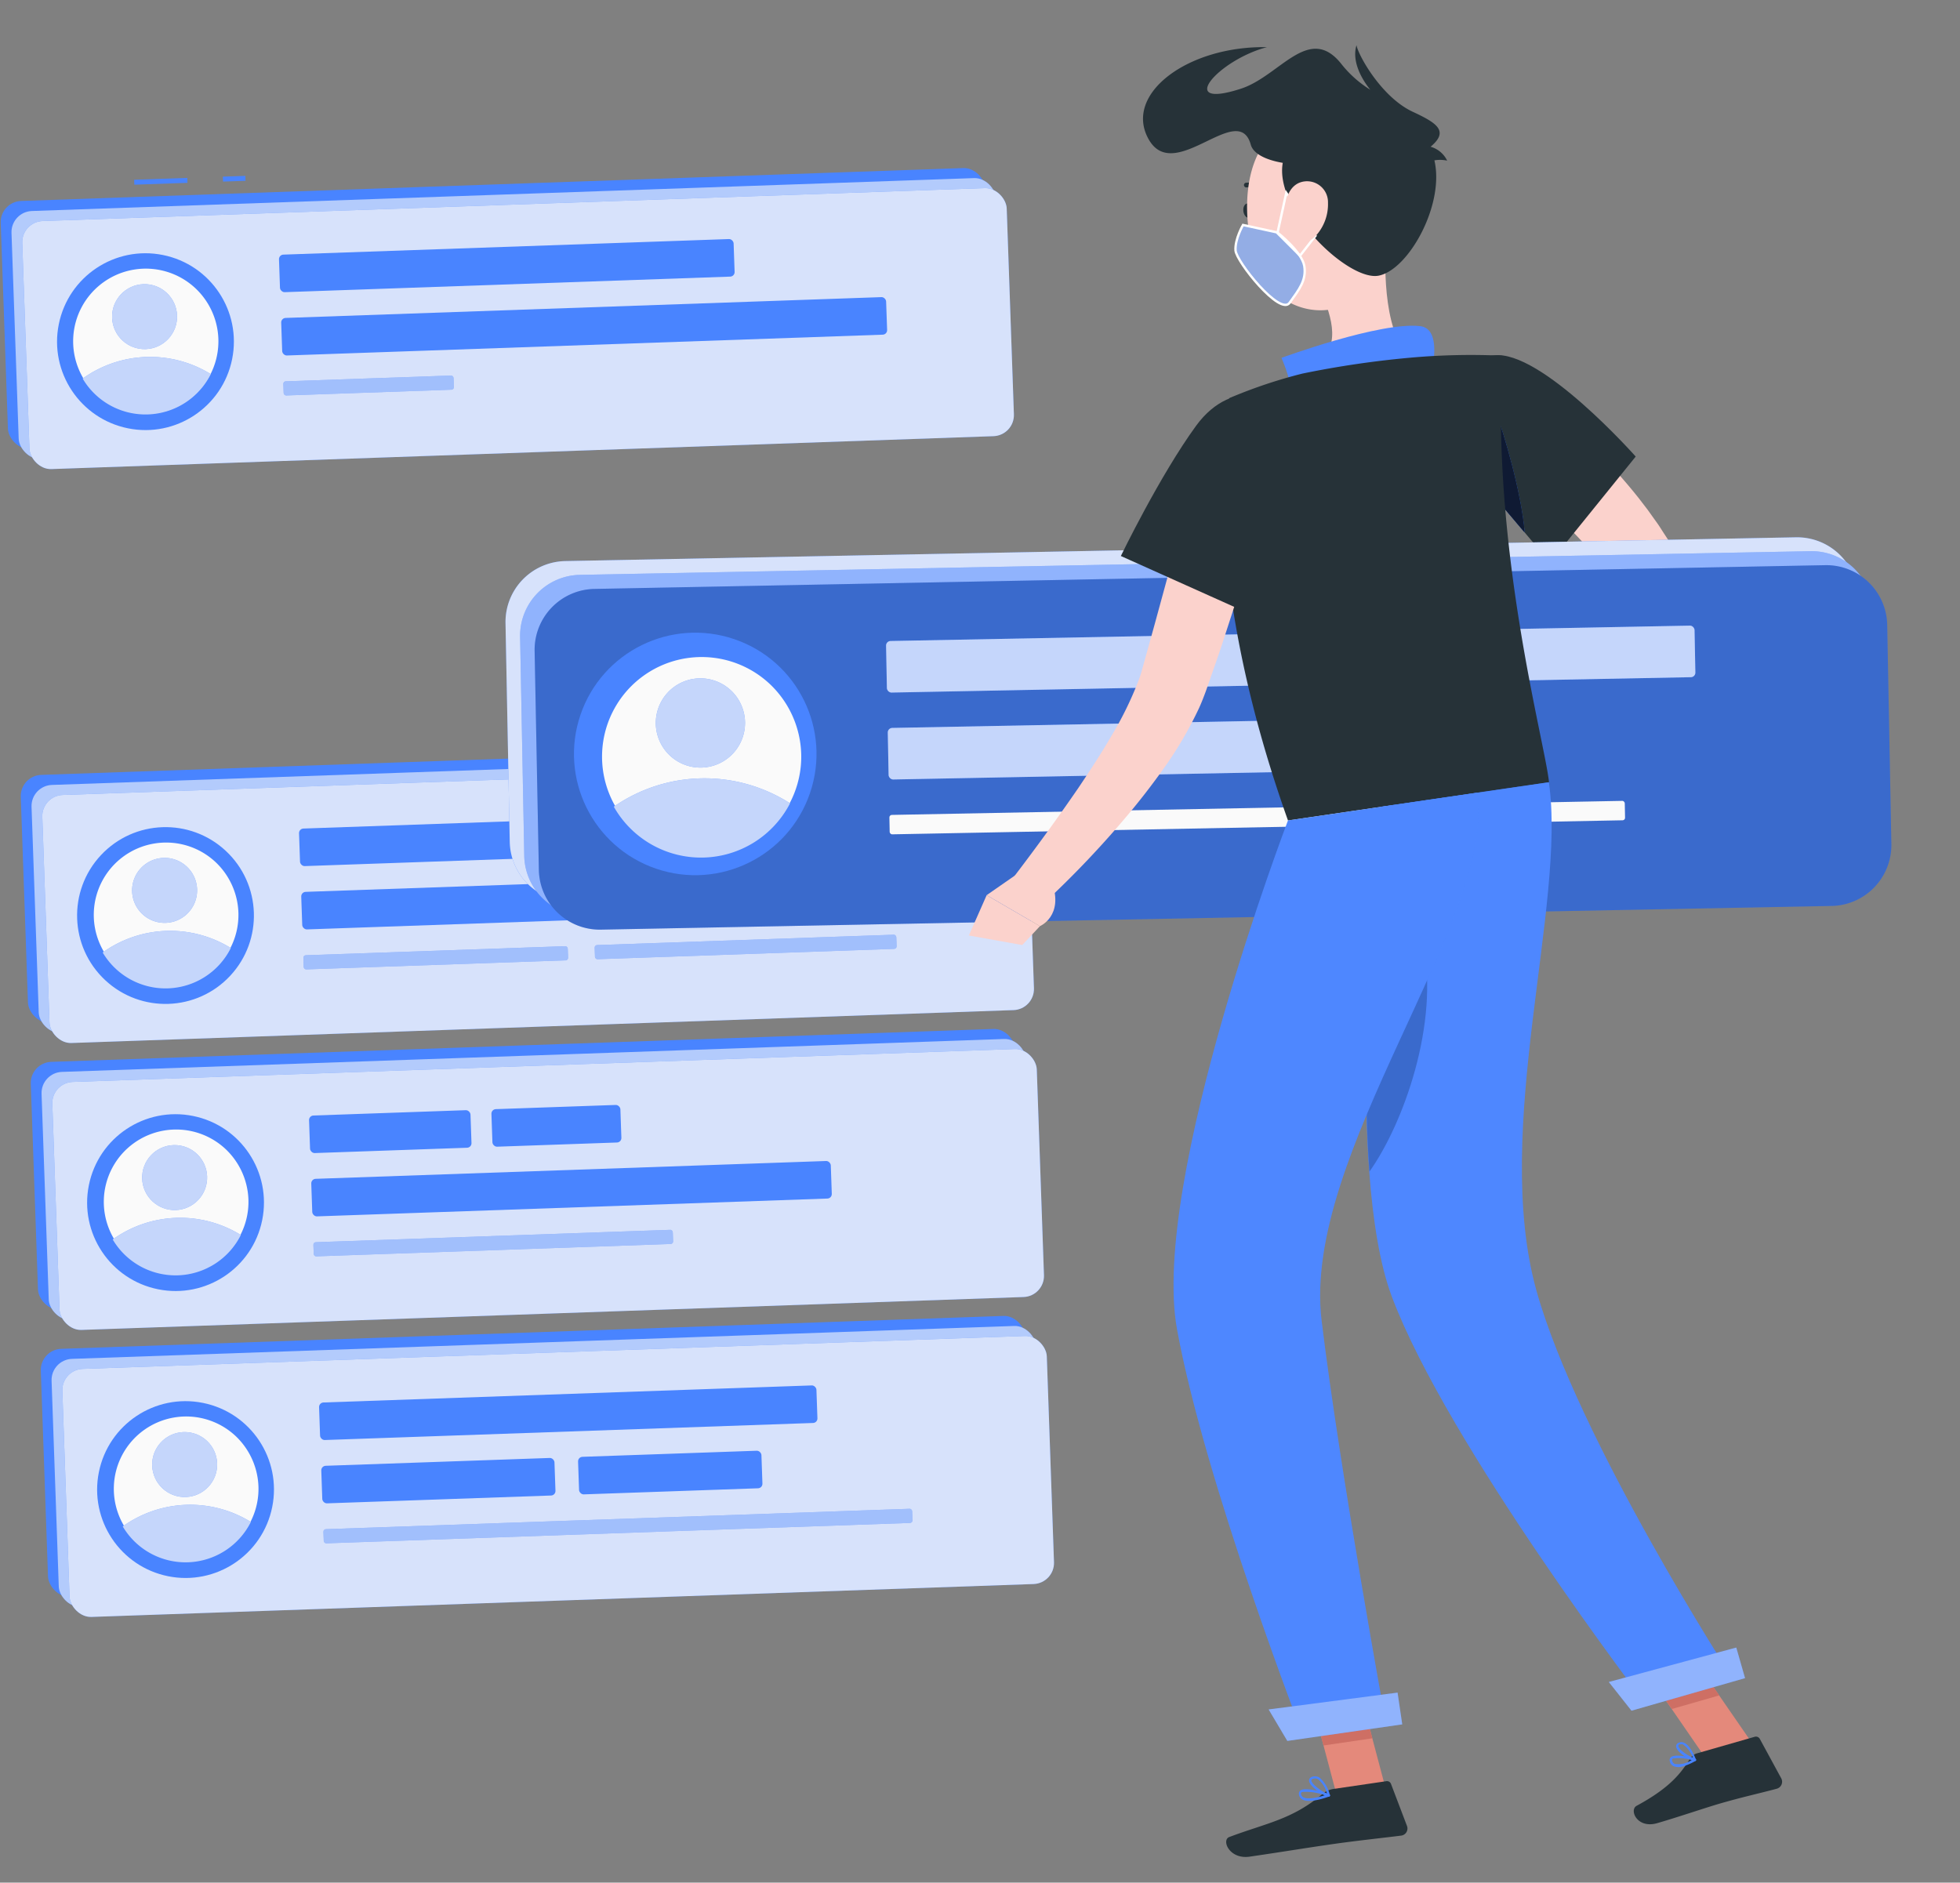 <svg xmlns="http://www.w3.org/2000/svg" width="829.161" height="796.503" viewBox="0 0 829.161 796.503">
  <rect x="0" y="0" width="829.161" height="796.503" fill="#808080" stroke="none"/>
  <g id="Posts-rafiki" transform="translate(-115.912 -25.974)">
    <g id="freepik--Graphics--inject-51" transform="translate(115.657 104.017) rotate(-2)">
      <rect id="Rectángulo_92" data-name="Rectángulo 92" width="416.721" height="104.983" rx="8.94" transform="translate(0 493.232)" fill="#4984ff"/>
      <rect id="Rectángulo_93" data-name="Rectángulo 93" width="416.721" height="104.983" rx="8.94" transform="translate(4.401 497.633)" fill="#4984ff"/>
      <rect id="Rectángulo_94" data-name="Rectángulo 94" width="416.721" height="104.983" rx="8.94" transform="translate(4.401 497.633)" fill="#fafafa" opacity="0.6"/>
      <rect id="Rectángulo_95" data-name="Rectángulo 95" width="416.721" height="105.004" rx="8.94" transform="translate(8.802 502.034)" fill="#4984ff"/>
      <rect id="Rectángulo_96" data-name="Rectángulo 96" width="416.721" height="105.004" rx="8.94" transform="translate(8.802 502.034)" fill="#fafafa" opacity="0.8"/>
      <rect id="Rectángulo_97" data-name="Rectángulo 97" width="210.53" height="15.895" rx="1.91" transform="translate(117.102 519.785)" fill="#4984ff"/>
      <rect id="Rectángulo_98" data-name="Rectángulo 98" width="98.705" height="15.895" rx="1.91" transform="translate(117.102 546.589)" fill="#4984ff"/>
      <rect id="Rectángulo_99" data-name="Rectángulo 99" width="77.616" height="15.895" rx="1.91" transform="translate(225.798 546.589)" fill="#4984ff"/>
      <rect id="Rectángulo_100" data-name="Rectángulo 100" width="249.202" height="5.987" rx="1.04" transform="translate(117.102 573.393)" fill="#4984ff"/>
      <rect id="Rectángulo_101" data-name="Rectángulo 101" width="249.202" height="5.987" rx="1.04" transform="translate(117.102 573.393)" fill="#fafafa" opacity="0.5"/>
      <circle id="Elipse_3" data-name="Elipse 3" cx="37.4" cy="37.4" r="37.4" transform="translate(14.387 582.296) rotate(-76.61)" fill="#4984ff"/>
      <path id="Trazado_115" data-name="Trazado 115" d="M61.743,30.872a30.6,30.6,0,1,1-8.961-21.91A30.871,30.871,0,0,1,61.743,30.872Z" transform="translate(28.556 523.664)" fill="#fafafa"/>
      <path id="Trazado_116" data-name="Trazado 116" d="M54.233,8.2A30.871,30.871,0,0,1,27.117,24.32,30.871,30.871,0,0,1,0,8.2a48.915,48.915,0,0,1,54.233,0Z" transform="translate(32.331 561.037)" fill="#4984ff"/>
      <path id="Trazado_117" data-name="Trazado 117" d="M54.233,8.2A30.871,30.871,0,0,1,27.117,24.32,30.871,30.871,0,0,1,0,8.2a48.915,48.915,0,0,1,54.233,0Z" transform="translate(32.331 561.037)" fill="#fafafa" opacity="0.7"/>
      <ellipse id="Elipse_4" data-name="Elipse 4" cx="13.746" cy="13.746" rx="13.746" ry="13.746" transform="translate(45.681 530.235)" fill="#4984ff"/>
      <ellipse id="Elipse_5" data-name="Elipse 5" cx="13.746" cy="13.746" rx="13.746" ry="13.746" transform="translate(45.681 530.235)" fill="#fafafa" opacity="0.7"/>
      <rect id="Rectángulo_102" data-name="Rectángulo 102" width="416.721" height="104.983" rx="8.94" transform="translate(0 371.749)" fill="#4984ff"/>
      <rect id="Rectángulo_103" data-name="Rectángulo 103" width="416.721" height="105.004" rx="8.94" transform="translate(4.401 376.15)" fill="#4984ff"/>
      <rect id="Rectángulo_104" data-name="Rectángulo 104" width="416.721" height="105.004" rx="8.94" transform="translate(4.401 376.15)" fill="#fafafa" opacity="0.6"/>
      <rect id="Rectángulo_105" data-name="Rectángulo 105" width="416.721" height="104.983" rx="8.94" transform="translate(8.802 380.551)" fill="#4984ff"/>
      <rect id="Rectángulo_106" data-name="Rectángulo 106" width="416.721" height="104.983" rx="8.94" transform="translate(8.802 380.551)" fill="#fafafa" opacity="0.8"/>
      <rect id="Rectángulo_107" data-name="Rectángulo 107" width="68.334" height="15.895" rx="1.91" transform="translate(117.102 398.302)" fill="#4984ff"/>
      <rect id="Rectángulo_108" data-name="Rectángulo 108" width="54.588" height="15.895" rx="1.91" transform="translate(194.301 398.302)" fill="#4984ff"/>
      <rect id="Rectángulo_109" data-name="Rectángulo 109" width="219.916" height="15.895" rx="1.91" transform="translate(117.102 425.106)" fill="#4984ff"/>
      <rect id="Rectángulo_110" data-name="Rectángulo 110" width="152.125" height="5.987" rx="1.04" transform="translate(117.102 451.91)" fill="#4984ff"/>
      <rect id="Rectángulo_111" data-name="Rectángulo 111" width="152.125" height="5.987" rx="1.04" transform="translate(117.102 451.91)" fill="#fafafa" opacity="0.5"/>
      <circle id="Elipse_6" data-name="Elipse 6" cx="37.4" cy="37.4" r="37.4" transform="translate(14.393 460.819) rotate(-76.61)" fill="#4984ff"/>
      <path id="Trazado_118" data-name="Trazado 118" d="M61.743,30.873a30.6,30.6,0,1,1-8.961-21.91,30.871,30.871,0,0,1,8.961,21.91Z" transform="translate(28.556 402.181)" fill="#fafafa"/>
      <path id="Trazado_119" data-name="Trazado 119" d="M54.233,8.2A30.871,30.871,0,0,1,27.117,24.32,30.871,30.871,0,0,1,0,8.2a48.914,48.914,0,0,1,54.233,0Z" transform="translate(32.331 439.555)" fill="#4984ff"/>
      <path id="Trazado_120" data-name="Trazado 120" d="M54.233,8.2A30.871,30.871,0,0,1,27.117,24.32,30.871,30.871,0,0,1,0,8.2a48.914,48.914,0,0,1,54.233,0Z" transform="translate(32.331 439.555)" fill="#fafafa" opacity="0.7"/>
      <ellipse id="Elipse_7" data-name="Elipse 7" cx="13.746" cy="13.746" rx="13.746" ry="13.746" transform="translate(45.681 408.753)" fill="#4984ff"/>
      <ellipse id="Elipse_8" data-name="Elipse 8" cx="13.746" cy="13.746" rx="13.746" ry="13.746" transform="translate(45.681 408.753)" fill="#fafafa" opacity="0.7"/>
      <rect id="Rectángulo_112" data-name="Rectángulo 112" width="416.721" height="105.004" rx="8.94" transform="translate(0 250.266)" fill="#4984ff"/>
      <rect id="Rectángulo_113" data-name="Rectángulo 113" width="416.721" height="104.983" rx="8.94" transform="translate(4.401 254.667)" fill="#4984ff"/>
      <rect id="Rectángulo_114" data-name="Rectángulo 114" width="416.721" height="104.983" rx="8.94" transform="translate(4.401 254.667)" fill="#fafafa" opacity="0.6"/>
      <rect id="Rectángulo_115" data-name="Rectángulo 115" width="416.721" height="105.004" rx="8.94" transform="translate(8.802 259.069)" fill="#4984ff"/>
      <rect id="Rectángulo_116" data-name="Rectángulo 116" width="416.721" height="105.004" rx="8.94" transform="translate(8.802 259.069)" fill="#fafafa" opacity="0.8"/>
      <rect id="Rectángulo_117" data-name="Rectángulo 117" width="209.028" height="15.895" rx="1.91" transform="translate(117.102 276.82)" fill="#4984ff"/>
      <rect id="Rectángulo_118" data-name="Rectángulo 118" width="141.34" height="15.895" rx="1.91" transform="translate(117.102 303.623)" fill="#4984ff"/>
      <rect id="Rectángulo_119" data-name="Rectángulo 119" width="20.358" height="15.895" rx="1.91" transform="translate(270.249 303.623)" fill="#4984ff"/>
      <rect id="Rectángulo_120" data-name="Rectángulo 120" width="111.908" height="5.987" rx="1.04" transform="translate(117.102 330.427)" fill="#4984ff"/>
      <rect id="Rectángulo_121" data-name="Rectángulo 121" width="111.908" height="5.987" rx="1.04" transform="translate(117.102 330.427)" fill="#fafafa" opacity="0.5"/>
      <rect id="Rectángulo_122" data-name="Rectángulo 122" width="127.678" height="5.987" rx="1.04" transform="translate(240.4 330.427)" fill="#4984ff"/>
      <rect id="Rectángulo_123" data-name="Rectángulo 123" width="127.678" height="5.987" rx="1.04" transform="translate(240.4 330.427)" fill="#fafafa" opacity="0.5"/>
      <circle id="Elipse_9" data-name="Elipse 9" cx="37.4" cy="37.4" r="37.4" transform="translate(6.542 311.563) rotate(-45)" fill="#4984ff"/>
      <path id="Trazado_121" data-name="Trazado 121" d="M61.743,30.872a30.6,30.6,0,1,1-8.961-21.91A30.871,30.871,0,0,1,61.743,30.872Z" transform="translate(28.556 280.698)" fill="#fafafa"/>
      <path id="Trazado_122" data-name="Trazado 122" d="M54.233,8.2A30.871,30.871,0,0,1,27.117,24.32,30.871,30.871,0,0,1,0,8.2a48.914,48.914,0,0,1,54.233,0Z" transform="translate(32.331 318.072)" fill="#4984ff"/>
      <path id="Trazado_123" data-name="Trazado 123" d="M54.233,8.2A30.871,30.871,0,0,1,27.117,24.32,30.871,30.871,0,0,1,0,8.2a48.914,48.914,0,0,1,54.233,0Z" transform="translate(32.331 318.072)" fill="#fafafa" opacity="0.7"/>
      <path id="Trazado_124" data-name="Trazado 124" d="M27.492,13.767a13.746,13.746,0,1,1-4.019-9.733,13.746,13.746,0,0,1,4.019,9.733Z" transform="translate(45.681 287.166)" fill="#4984ff"/>
      <path id="Trazado_125" data-name="Trazado 125" d="M27.492,13.767a13.746,13.746,0,1,1-4.019-9.733,13.746,13.746,0,0,1,4.019,9.733Z" transform="translate(45.681 287.166)" fill="#fafafa" opacity="0.7"/>
      <rect id="Rectángulo_124" data-name="Rectángulo 124" width="9.512" height="2.086" transform="translate(94.595 0)" fill="#4984ff"/>
      <rect id="Rectángulo_125" data-name="Rectángulo 125" width="22.486" height="2.086" transform="translate(57.049 0)" fill="#4984ff"/>
      <rect id="Rectángulo_126" data-name="Rectángulo 126" width="416.721" height="105.004" rx="8.94" transform="translate(0 7.301)" fill="#4984ff"/>
      <rect id="Rectángulo_127" data-name="Rectángulo 127" width="416.721" height="105.004" rx="8.94" transform="translate(4.401 11.702)" fill="#4984ff"/>
      <rect id="Rectángulo_128" data-name="Rectángulo 128" width="416.721" height="105.004" rx="8.94" transform="translate(4.401 11.702)" fill="#fafafa" opacity="0.6"/>
      <rect id="Rectángulo_129" data-name="Rectángulo 129" width="416.721" height="105.004" rx="8.94" transform="translate(8.802 16.103)" fill="#4984ff"/>
      <rect id="Rectángulo_130" data-name="Rectángulo 130" width="416.721" height="105.004" rx="8.94" transform="translate(8.802 16.103)" fill="#fafafa" opacity="0.8"/>
      <rect id="Rectángulo_131" data-name="Rectángulo 131" width="192.445" height="15.895" rx="1.91" transform="translate(117.102 33.854)" fill="#4984ff"/>
      <rect id="Rectángulo_132" data-name="Rectángulo 132" width="256.065" height="15.895" rx="1.91" transform="translate(117.102 60.658)" fill="#4984ff"/>
      <rect id="Rectángulo_133" data-name="Rectángulo 133" width="72.047" height="5.987" rx="1.04" transform="translate(117.102 87.462)" fill="#4984ff"/>
      <rect id="Rectángulo_134" data-name="Rectángulo 134" width="72.047" height="5.987" rx="1.04" transform="translate(117.102 87.462)" fill="#fafafa" opacity="0.5"/>
      <circle id="Elipse_10" data-name="Elipse 10" cx="37.4" cy="37.4" r="37.4" transform="translate(14.391 96.346) rotate(-76.61)" fill="#4984ff"/>
      <path id="Trazado_126" data-name="Trazado 126" d="M61.743,30.872A30.725,30.725,0,1,1,52.744,9a30.871,30.871,0,0,1,9,21.872Z" transform="translate(28.556 37.734)" fill="#fafafa"/>
      <path id="Trazado_127" data-name="Trazado 127" d="M54.233,8.2A30.871,30.871,0,0,1,27.117,24.32,30.871,30.871,0,0,1,0,8.2a48.914,48.914,0,0,1,54.233,0Z" transform="translate(32.331 75.106)" fill="#4984ff"/>
      <path id="Trazado_128" data-name="Trazado 128" d="M54.233,8.2A30.871,30.871,0,0,1,27.117,24.32,30.871,30.871,0,0,1,0,8.2a48.914,48.914,0,0,1,54.233,0Z" transform="translate(32.331 75.106)" fill="#fafafa" opacity="0.7"/>
      <ellipse id="Elipse_11" data-name="Elipse 11" cx="13.746" cy="13.746" rx="13.746" ry="13.746" transform="translate(45.681 44.284)" fill="#4984ff"/>
      <ellipse id="Elipse_12" data-name="Elipse 12" cx="13.746" cy="13.746" rx="13.746" ry="13.746" transform="translate(45.681 44.284)" fill="#fafafa" opacity="0.7"/>
    </g>
    <g id="freepik--Character--inject-51" transform="translate(265.018 153.266) rotate(-16)">
      <path id="Trazado_129" data-name="Trazado 129" d="M18.791,0,0,9.768,21.054,26.124S35.2,14.265,29.647,6.073Z" transform="translate(438.487 331.426)" fill="#e4897b"/>
      <path id="Trazado_130" data-name="Trazado 130" d="M0,19.908,17.96,32.4,31.8,16.356,10.742,0Z" transform="translate(427.745 341.194)" fill="#e4897b"/>
      <path id="Trazado_131" data-name="Trazado 131" d="M25.35,0c2.578,3.38,4.784,6.416,7.018,9.71s4.354,6.474,6.474,9.739c4.182,6.588,8.164,13.348,11.83,20.28a235.7,235.7,0,0,1,10.2,21.54L63.132,67l2.034,5.729c.716,1.891,1.26,3.9,1.862,5.872l.888,2.864.2.745.344,1.232a26.007,26.007,0,0,1,.516,2.693,42.45,42.45,0,0,1-1.146,16.213,94.529,94.529,0,0,1-4.039,12.432A179.328,179.328,0,0,1,53.25,136.347a291.84,291.84,0,0,1-26.038,38.326L14.036,166.08c6.33-13.205,12.518-26.811,17.931-40.1a197.62,197.62,0,0,0,6.9-19.85A65.879,65.879,0,0,0,40.9,96.9a16.891,16.891,0,0,0,0-6.13h0l-.229-.573-.945-2.377c-.6-1.575-1.174-3.122-1.919-4.7l-2.062-4.7L33.485,73.7q-4.7-9.367-10.083-18.619c-3.638-6.13-7.39-12.26-11.458-18.275S3.838,24.691,0,19.163Z" transform="translate(439.203 168.984)" fill="#fbd2cc"/>
      <path id="Trazado_132" data-name="Trazado 132" d="M74.089,58.087,26.912,91.171s-2.864-6.187-6.846-15.21C16.829,68.771,12.79,59.806,8.78,50.754,7.147,47.087,5.543,43.421,3.968,39.84-6.946,14.977,5.8-2.925,28.2.4,47.937,3.348,74.089,58.087,74.089,58.087Z" transform="translate(429.592 154.866)" fill="#263238"/>
      <path id="Trazado_133" data-name="Trazado 133" d="M13.549,0c.917,8.88,1,36.35-2.263,52.3C8.049,45.115,4.01,36.149,0,27.1Z" transform="translate(438.372 178.523)" fill="#4984ff"/>
      <path id="Trazado_134" data-name="Trazado 134" d="M13.549,0c.917,8.88,1,36.35-2.263,52.3C8.049,45.115,4.01,36.149,0,27.1Z" transform="translate(438.372 178.523)" fill="#4984ff" opacity="0.8"/>
      <g id="Grupo_24" data-name="Grupo 24" transform="translate(438.372 178.523)" opacity="0.8">
        <path id="Trazado_135" data-name="Trazado 135" d="M13.549,0c.917,8.88,1,36.35-2.263,52.3C8.049,45.115,4.01,36.149,0,27.1Z"/>
        <path id="Trazado_136" data-name="Trazado 136" d="M13.549,0c.917,8.88,1,36.35-2.263,52.3C8.049,45.115,4.01,36.149,0,27.1Z" opacity="0.8"/>
      </g>
      <path id="Trazado_137" data-name="Trazado 137" d="M522.5,274.017,18.991,140.076A25.78,25.78,0,0,1,.831,108.739L24.72,18.911A25.78,25.78,0,0,1,56.057.836L559.566,134.748a25.78,25.78,0,0,1,18.161,31.366l-23.889,89.657A25.78,25.78,0,0,1,522.5,274.017Z" transform="translate(0 129.764)" fill="#4984ff"/>
      <path id="Trazado_138" data-name="Trazado 138" d="M522.5,274.017,18.991,140.076A25.78,25.78,0,0,1,.831,108.739L24.72,18.911A25.78,25.78,0,0,1,56.057.836L559.566,134.748a25.78,25.78,0,0,1,18.161,31.366l-23.889,89.657A25.78,25.78,0,0,1,522.5,274.017Z" transform="translate(0 129.764)" fill="#fafafa" opacity="0.8"/>
      <path id="Trazado_139" data-name="Trazado 139" d="M522.5,274.239,19.018,140.155A25.78,25.78,0,0,1,.829,108.818l23.918-89.8A25.78,25.78,0,0,1,56.084.829L559.564,134.769a25.78,25.78,0,0,1,18.189,31.337l-23.889,89.828A25.78,25.78,0,0,1,522.5,274.239Z" transform="translate(4.27 137.076)" fill="#4984ff"/>
      <path id="Trazado_140" data-name="Trazado 140" d="M522.5,274.239,19.018,140.155A25.78,25.78,0,0,1,.829,108.818l23.918-89.8A25.78,25.78,0,0,1,56.084.829L559.564,134.769a25.78,25.78,0,0,1,18.189,31.337l-23.889,89.828A25.78,25.78,0,0,1,522.5,274.239Z" transform="translate(4.27 137.076)" fill="#fafafa" opacity="0.4"/>
      <path id="Trazado_141" data-name="Trazado 141" d="M522.5,274.1,19.018,140.163A25.78,25.78,0,0,1,.829,108.827L24.718,19A25.78,25.78,0,0,1,56.084.838L559.565,134.75a25.78,25.78,0,0,1,18.189,31.509l-23.918,89.8A25.78,25.78,0,0,1,522.5,274.1Z" transform="translate(8.566 144.486)" fill="#4984ff"/>
      <path id="Trazado_142" data-name="Trazado 142" d="M522.5,274.1,19.018,140.163A25.78,25.78,0,0,1,.829,108.827L24.718,19A25.78,25.78,0,0,1,56.084.838L559.565,134.75a25.78,25.78,0,0,1,18.189,31.509l-23.918,89.8A25.78,25.78,0,0,1,522.5,274.1Z" transform="translate(8.566 144.486)" opacity="0.2"/>
      <rect id="Rectángulo_135" data-name="Rectángulo 135" width="342.213" height="21.827" rx="1.91" transform="matrix(0.966, 0.257, -0.257, 0.966, 177.287, 200.575)" fill="#4984ff"/>
      <rect id="Rectángulo_136" data-name="Rectángulo 136" width="342.213" height="21.827" rx="1.91" transform="matrix(0.966, 0.257, -0.257, 0.966, 177.287, 200.575)" fill="#fafafa" opacity="0.7"/>
      <rect id="Rectángulo_137" data-name="Rectángulo 137" width="220.189" height="21.827" rx="1.91" transform="matrix(0.966, 0.257, -0.257, 0.966, 167.842, 236.124)" fill="#4984ff"/>
      <rect id="Rectángulo_138" data-name="Rectángulo 138" width="220.189" height="21.827" rx="1.91" transform="matrix(0.966, 0.257, -0.257, 0.966, 167.842, 236.124)" fill="#fafafa" opacity="0.7"/>
      <rect id="Rectángulo_139" data-name="Rectángulo 139" width="311.277" height="8.221" rx="1.04" transform="matrix(0.966, 0.257, -0.257, 0.966, 158.376, 271.678)" fill="#fafafa"/>
      <circle id="Elipse_13" data-name="Elipse 13" cx="51.29" cy="51.29" r="51.29" transform="matrix(0.571, -0.821, 0.821, 0.571, 15.162, 237.05)" fill="#4984ff"/>
      <path id="Trazado_143" data-name="Trazado 143" d="M83.371,53.308a42.136,42.136,0,1,1-4.2-32.222,42.394,42.394,0,0,1,4.2,32.222Z" transform="translate(46.129 183.849)" fill="#fafafa"/>
      <path id="Trazado_144" data-name="Trazado 144" d="M72.069,22.743A42.365,42.365,0,0,1,30.316,34.667,42.365,42.365,0,0,1,0,3.58,67.229,67.229,0,0,1,72.04,22.743Z" transform="translate(47.292 232.604)" fill="#4984ff"/>
      <path id="Trazado_145" data-name="Trazado 145" d="M72.069,22.743A42.365,42.365,0,0,1,30.316,34.667,42.365,42.365,0,0,1,0,3.58,67.229,67.229,0,0,1,72.04,22.743Z" transform="translate(47.292 232.604)" fill="#fafafa" opacity="0.7"/>
      <path id="Trazado_146" data-name="Trazado 146" d="M37.119,23.75A18.876,18.876,0,1,1,35.211,9.411,18.877,18.877,0,0,1,37.119,23.75Z" transform="translate(73.391 193.357)" fill="#4984ff"/>
      <path id="Trazado_147" data-name="Trazado 147" d="M37.119,23.75A18.876,18.876,0,1,1,35.211,9.411,18.877,18.877,0,0,1,37.119,23.75Z" transform="translate(73.391 193.357)" fill="#fafafa" opacity="0.7"/>
      <path id="Trazado_148" data-name="Trazado 148" d="M56.2,0C50.84,14.609,43.45,41.763,52.387,53.508c0,0-6.559,14.637-34.574,10.14C-13.008,58.692,5.525,46,5.525,46,23,44.685,24.545,32.139,23.513,19.936Z" transform="translate(371.892 93.707)" fill="#fbd2cc"/>
      <path id="Trazado_149" data-name="Trazado 149" d="M0,13.885C1.575,11.221.172.824.172.824s44.57-3.294,60.153,3.294c8.336,3.523,0,18.361,0,18.361Z" transform="translate(370.972 130.694)" fill="#4984ff"/>
      <path id="Trazado_150" data-name="Trazado 150" d="M0,13.885C1.575,11.221.172.824.172.824s44.57-3.294,60.153,3.294c8.336,3.523,0,18.361,0,18.361Z" transform="translate(370.972 130.694)" fill="#80a9ff" opacity="0.1"/>
      <path id="Trazado_151" data-name="Trazado 151" d="M4.009,3.339C3.722,5,2.634,6.2,1.545,6.032S-.2,4.37.056,2.709,1.431-.156,2.519.016,4.181,1.678,4.009,3.339Z" transform="translate(372.693 64.703)" fill="#263238"/>
      <path id="Trazado_152" data-name="Trazado 152" d="M10.226,0A59.471,59.471,0,0,1,0,12.919a9.682,9.682,0,0,0,7.705,2.864Z" transform="translate(366.275 68.872)" fill="#fbd2cc"/>
      <path id="Trazado_153" data-name="Trazado 153" d="M7.389,6.76A.945.945,0,0,1,6.5,6.245,7.82,7.82,0,0,0,.772,1.977,1,1,0,0,1,.944,0a9.853,9.853,0,0,1,7.3,5.3,1,1,0,0,1-.4,1.346A.916.916,0,0,1,7.389,6.76Z" transform="translate(376.015 56.126)" fill="#263238"/>
      <path id="Trazado_154" data-name="Trazado 154" d="M20.681,51.416,0,48.638.974,0,21.655,2.778Z" transform="translate(225.946 675.644)" fill="#e4897b"/>
      <path id="Trazado_155" data-name="Trazado 155" d="M37.123,48.352H16.241L0,0H20.853Z" transform="translate(363.897 701.567)" fill="#e4897b"/>
      <path id="Trazado_156" data-name="Trazado 156" d="M32.578,0H58.042a1.862,1.862,0,0,1,1.776,1.432l4.125,18.562a3.065,3.065,0,0,1-3.065,3.7c-8.192-.143-14.15-.6-24.462-.6-6.359,0-19.421.659-28.186.659s-9.911-8.593-6.33-9.453c16.1-3.523,22.142-8.364,27.3-13A5.069,5.069,0,0,1,32.578,0Z" transform="translate(344.782 747.484)" fill="#263238"/>
      <path id="Trazado_157" data-name="Trazado 157" d="M49.792.05l22.6,3.036a1.8,1.8,0,0,1,1.547,1.661l1.6,18.934a3.036,3.036,0,0,1-3.466,3.266c-8.135-1.26-19.822-3.323-30.077-4.7-11.973-1.633-20.051-2.521-34-4.411C-.594,16.692-1.682,7.784,1.984,7.469c16.642-1.346,27.47.229,42.594-6.5A9.74,9.74,0,0,1,49.792.05Z" transform="translate(175.438 719.506)" fill="#263238"/>
      <path id="Trazado_158" data-name="Trazado 158" d="M.516,0,0,25.092l20.71,2.779L21.2,2.807Z" transform="translate(226.405 675.644)" fill="#ce6f64"/>
      <path id="Trazado_159" data-name="Trazado 159" d="M20.882,0H0L8.393,24.921H29.275Z" transform="translate(363.897 701.596)" fill="#ce6f64"/>
      <path id="Trazado_160" data-name="Trazado 160" d="M26.465,1.578s-32.855,59.15-25.35,178.6L111.71,195.1c3.065-16.872,3.581-101.143,30.764-178.941a287.265,287.265,0,0,0-36.407-9.682A405.9,405.9,0,0,0,59.062.117,208.614,208.614,0,0,0,26.465,1.578Z" transform="translate(318.728 140.223)" fill="#263238"/>
      <path id="Trazado_161" data-name="Trazado 161" d="M161.668,16.385c-4.583,7.934-9.453,15.611-14.322,23.4L132.537,62.7c-4.927,7.677-10.083,15.239-15.267,22.915-2.578,3.781-5.242,7.534-7.906,11.286l-4.039,5.729c-1.49,2.034-3.237,4.354-4.9,6.273a162.841,162.841,0,0,1-21.483,20.452c-7.476,5.958-15.067,11.458-22.915,16.614a415.927,415.927,0,0,1-48.38,27.556L0,159.921c14.322-10.512,28.644-21.6,42.279-32.855,6.789-5.729,13.434-11.458,19.65-17.444A148.955,148.955,0,0,0,78.6,91.232a47.752,47.752,0,0,0,3.208-4.669l3.523-5.729,7.018-11.458,14.036-23.116,14.036-23.2C125.2,15.382,129.873,7.591,134.743,0Z" transform="translate(196.242 155.55)" fill="#fbd2cc"/>
      <path id="Trazado_162" data-name="Trazado 162" d="M85.389,25.377c-2.664,19.765-37.238,66.8-37.238,66.8L0,51.529S25.178,23.372,45.831,7.3,88.253,3.664,85.389,25.377Z" transform="translate(282.719 141.831)" fill="#263238"/>
      <path id="Trazado_163" data-name="Trazado 163" d="M18.017,0,0,6.13,18.046,24.949s11-1.318,10-16.5Z" transform="translate(188.594 309.513)" fill="#fbd2cc"/>
      <path id="Trazado_164" data-name="Trazado 164" d="M0,14.322,20.6,24.434l9.4-5.614L11.945,0Z" transform="translate(176.649 315.643)" fill="#fbd2cc"/>
      <path id="Trazado_165" data-name="Trazado 165" d="M61.644,34.757c-4.526,20.223-6.159,32.282-18.132,41.1C25.466,89.124,1.777,75.862.173,54.579-1.287,35.531,6.361,5.683,27.672.756a28.243,28.243,0,0,1,33.972,34Z" transform="translate(371.887 36.55)" fill="#fbd2cc"/>
      <path id="Trazado_166" data-name="Trazado 166" d="M119.436,70.62a11.142,11.142,0,0,0-5.127-7.591c9.8-4.3,4.9-9.281-3.466-16.556h0c-10.8-9.653-15.3-29.189-14.809-33.371-3.409,5.185-2.492,12.833.4,19.707a47.434,47.434,0,0,1-8.593-13.463c-8.364-21-26.439-2.635-43.883-2.034-29.3,1-6.1-14.322,15.411-13.864C27.316-6.376-4.651,5.8.562,27.224s41.076-5.729,40.875,14.036c0,4.01,4.383,7.963,10.885,11.085C43.3,70.906,65.3,108.2,78.1,109.4s35.232-21.082,36.178-40.388a14.323,14.323,0,0,1,5.156,1.6Z" transform="translate(342.081 0)" fill="#263238"/>
      <path id="Trazado_168" data-name="Trazado 168" d="M94.447,396.065H56.121S5.65,267.366.294,200.6c-1.146-14.322,1.146-33.2,5.385-53.508C12.9,112.372,25.73,73.215,36.042,43.969,45.294,18.189,52.713,0,52.713,0l71.41,9.653C117.105,61.471,60.447,143.88,59.788,214.746,59.244,280.113,94.447,396.065,94.447,396.065Z" transform="translate(306.258 325.611)" fill="#4984ff"/>
      <path id="Trazado_169" data-name="Trazado 169" d="M94.447,396.065H56.121S5.65,267.366.294,200.6c-1.146-14.322,1.146-33.2,5.385-53.508C12.9,112.372,25.73,73.215,36.042,43.969,45.294,18.189,52.713,0,52.713,0l71.41,9.653C117.105,61.471,60.447,143.88,59.788,214.746,59.244,280.113,94.447,396.065,94.447,396.065Z" transform="translate(306.258 325.611)" fill="#80a9ff" opacity="0.1"/>
      <path id="Trazado_170" data-name="Trazado 170" d="M48.438,16.3C45.945,50.93,19.306,87.766,0,103.148,7.218,68.432,20.051,29.275,30.363.029,35.777-.63,44.341,10.055,48.438,16.3Z" transform="translate(312.022 369.551)" fill="#4984ff"/>
      <path id="Trazado_171" data-name="Trazado 171" d="M48.438,16.3C45.945,50.93,19.306,87.766,0,103.148,7.218,68.432,20.051,29.275,30.363.029,35.777-.63,44.341,10.055,48.438,16.3Z" transform="translate(312.022 369.551)" opacity="0.2"/>
      <path id="Trazado_172" data-name="Trazado 172" d="M106.612,0S8.42,130.761,2.147,194.037C-4.384,259.918,6.071,374.5,6.071,374.5L41.1,379.222s10.57-107.588,20.853-171.866C73.127,137.349,179.4,64.965,186.816,10.77Z" transform="translate(213.23 320.398)" fill="#4984ff"/>
      <path id="Trazado_173" data-name="Trazado 173" d="M106.612,0S8.42,130.761,2.147,194.037C-4.384,259.918,6.071,374.5,6.071,374.5L41.1,379.222s10.57-107.588,20.853-171.866C73.127,137.349,179.4,64.965,186.816,10.77Z" transform="translate(213.23 320.398)" fill="#80a9ff" opacity="0.1"/>
      <path id="Trazado_174" data-name="Trazado 174" d="M5.872,14.322H55.856V.859L0,0Z" transform="translate(349.833 708.184)" fill="#4984ff"/>
      <path id="Trazado_175" data-name="Trazado 175" d="M5.872,14.322H55.856V.859L0,0Z" transform="translate(349.833 708.184)" fill="#fafafa" opacity="0.4"/>
      <path id="Trazado_176" data-name="Trazado 176" d="M3.924,14.981l48.667,6.674L54.4,8.192,0,0Z" transform="translate(208.301 679.683)" fill="#4984ff"/>
      <path id="Trazado_177" data-name="Trazado 177" d="M3.924,14.981l48.667,6.674L54.4,8.192,0,0Z" transform="translate(208.301 679.683)" fill="#fafafa" opacity="0.4"/>
      <path id="Trazado_178" data-name="Trazado 178" d="M5.067,5.3a6.273,6.273,0,0,1-4.01-1.089A2.865,2.865,0,0,1,.026,1.608,1.575,1.575,0,0,1,.885.2c2.291-1.146,9.052,2.865,9.8,3.438a.516.516,0,0,1,.229.487.459.459,0,0,1-.372.4A23.278,23.278,0,0,1,5.067,5.3ZM1.974.978a1.376,1.376,0,0,0-.63,0,.821.821,0,0,0-.315.573,2.033,2.033,0,0,0,.659,1.8,10.14,10.14,0,0,0,7.419.372A20.052,20.052,0,0,0,1.974.978Z" transform="translate(365.389 745.847)" fill="#4984ff"/>
      <path id="Trazado_179" data-name="Trazado 179" d="M6.161,9.394H5.932C3.755,8.219-.4,3.665.031,1.316A1.6,1.6,0,0,1,1.606.027,2.579,2.579,0,0,1,3.7.657c2.435,1.977,2.864,7.992,2.864,8.25a.43.43,0,0,1-.229.458ZM1.95.8H1.721c-.63,0-.687.372-.716.487C.747,2.663,3.411,6.128,5.559,7.761A12.031,12.031,0,0,0,3.1,1.23,1.718,1.718,0,0,0,1.95.915Z" transform="translate(369.652 741.012)" fill="#4984ff"/>
      <path id="Trazado_180" data-name="Trazado 180" d="M9.274,6.033C6.008,6.033,2.112,5.6.68,3.856a2.865,2.865,0,0,1-.6-2.521,1.718,1.718,0,0,1,1-1.2C3.774-.9,11.508,4.429,12.4,5.03a.516.516,0,0,1,.2.544.487.487,0,0,1-.459.344C11.336,5.976,10.3,6.033,9.274,6.033ZM1.883.992a1.147,1.147,0,0,0-.544,0,.544.544,0,0,0-.373.458,1.861,1.861,0,0,0,.373,1.661c1.117,1.289,4.526,1.977,9.166,1.8A23.857,23.857,0,0,0,1.883.992Z" transform="translate(210.686 716.216)" fill="#4984ff"/>
      <path id="Trazado_181" data-name="Trazado 181" d="M6.318,10.025H6.06C3.711,8.565-.614,3.437.073,1.146.216.63.675,0,1.935,0h.143A3.752,3.752,0,0,1,4.685,1.232,14.035,14.035,0,0,1,6.8,9.625a.458.458,0,0,1-.258.43ZM1.935.917c-.8,0-.888.315-.917.43C.589,2.721,3.482,6.674,5.831,8.565A11.69,11.69,0,0,0,3.94,1.8,2.578,2.578,0,0,0,2.05.917Z" transform="translate(216.392 712.137)" fill="#4984ff"/>
      <path id="Trazado_604" data-name="Trazado 604" d="M1222.053-783.076s-3.479,6.009-3.163,10.753,18.826,27.792,22.857,22.178,7.188-9.527,6.24-15.536-11.386-14.232-11.386-14.232Z" transform="translate(-1019.565 488.88) rotate(16)" fill="#93ade5" stroke="#fff" stroke-width="1"/>
      <path id="Trazado_605" data-name="Trazado 605" d="M1240.366-796.657l-3.743,17.03,9.544,9.544,6.55-8.421Z" transform="translate(-1019.565 488.88) rotate(16)" fill="none" stroke="#fff" stroke-width="1"/>
      <path id="Trazado_167" data-name="Trazado 167" d="M19.481,11.536a19.821,19.821,0,0,1-8.937,12.088C4.586,27.118-.14,22.249,0,15.689.146,9.817,3.441.88,10.115.049a8.851,8.851,0,0,1,9.367,11.486Z" transform="translate(388.658 62.326)" fill="#fbd2cc"/>
    </g>
  </g>
</svg>
